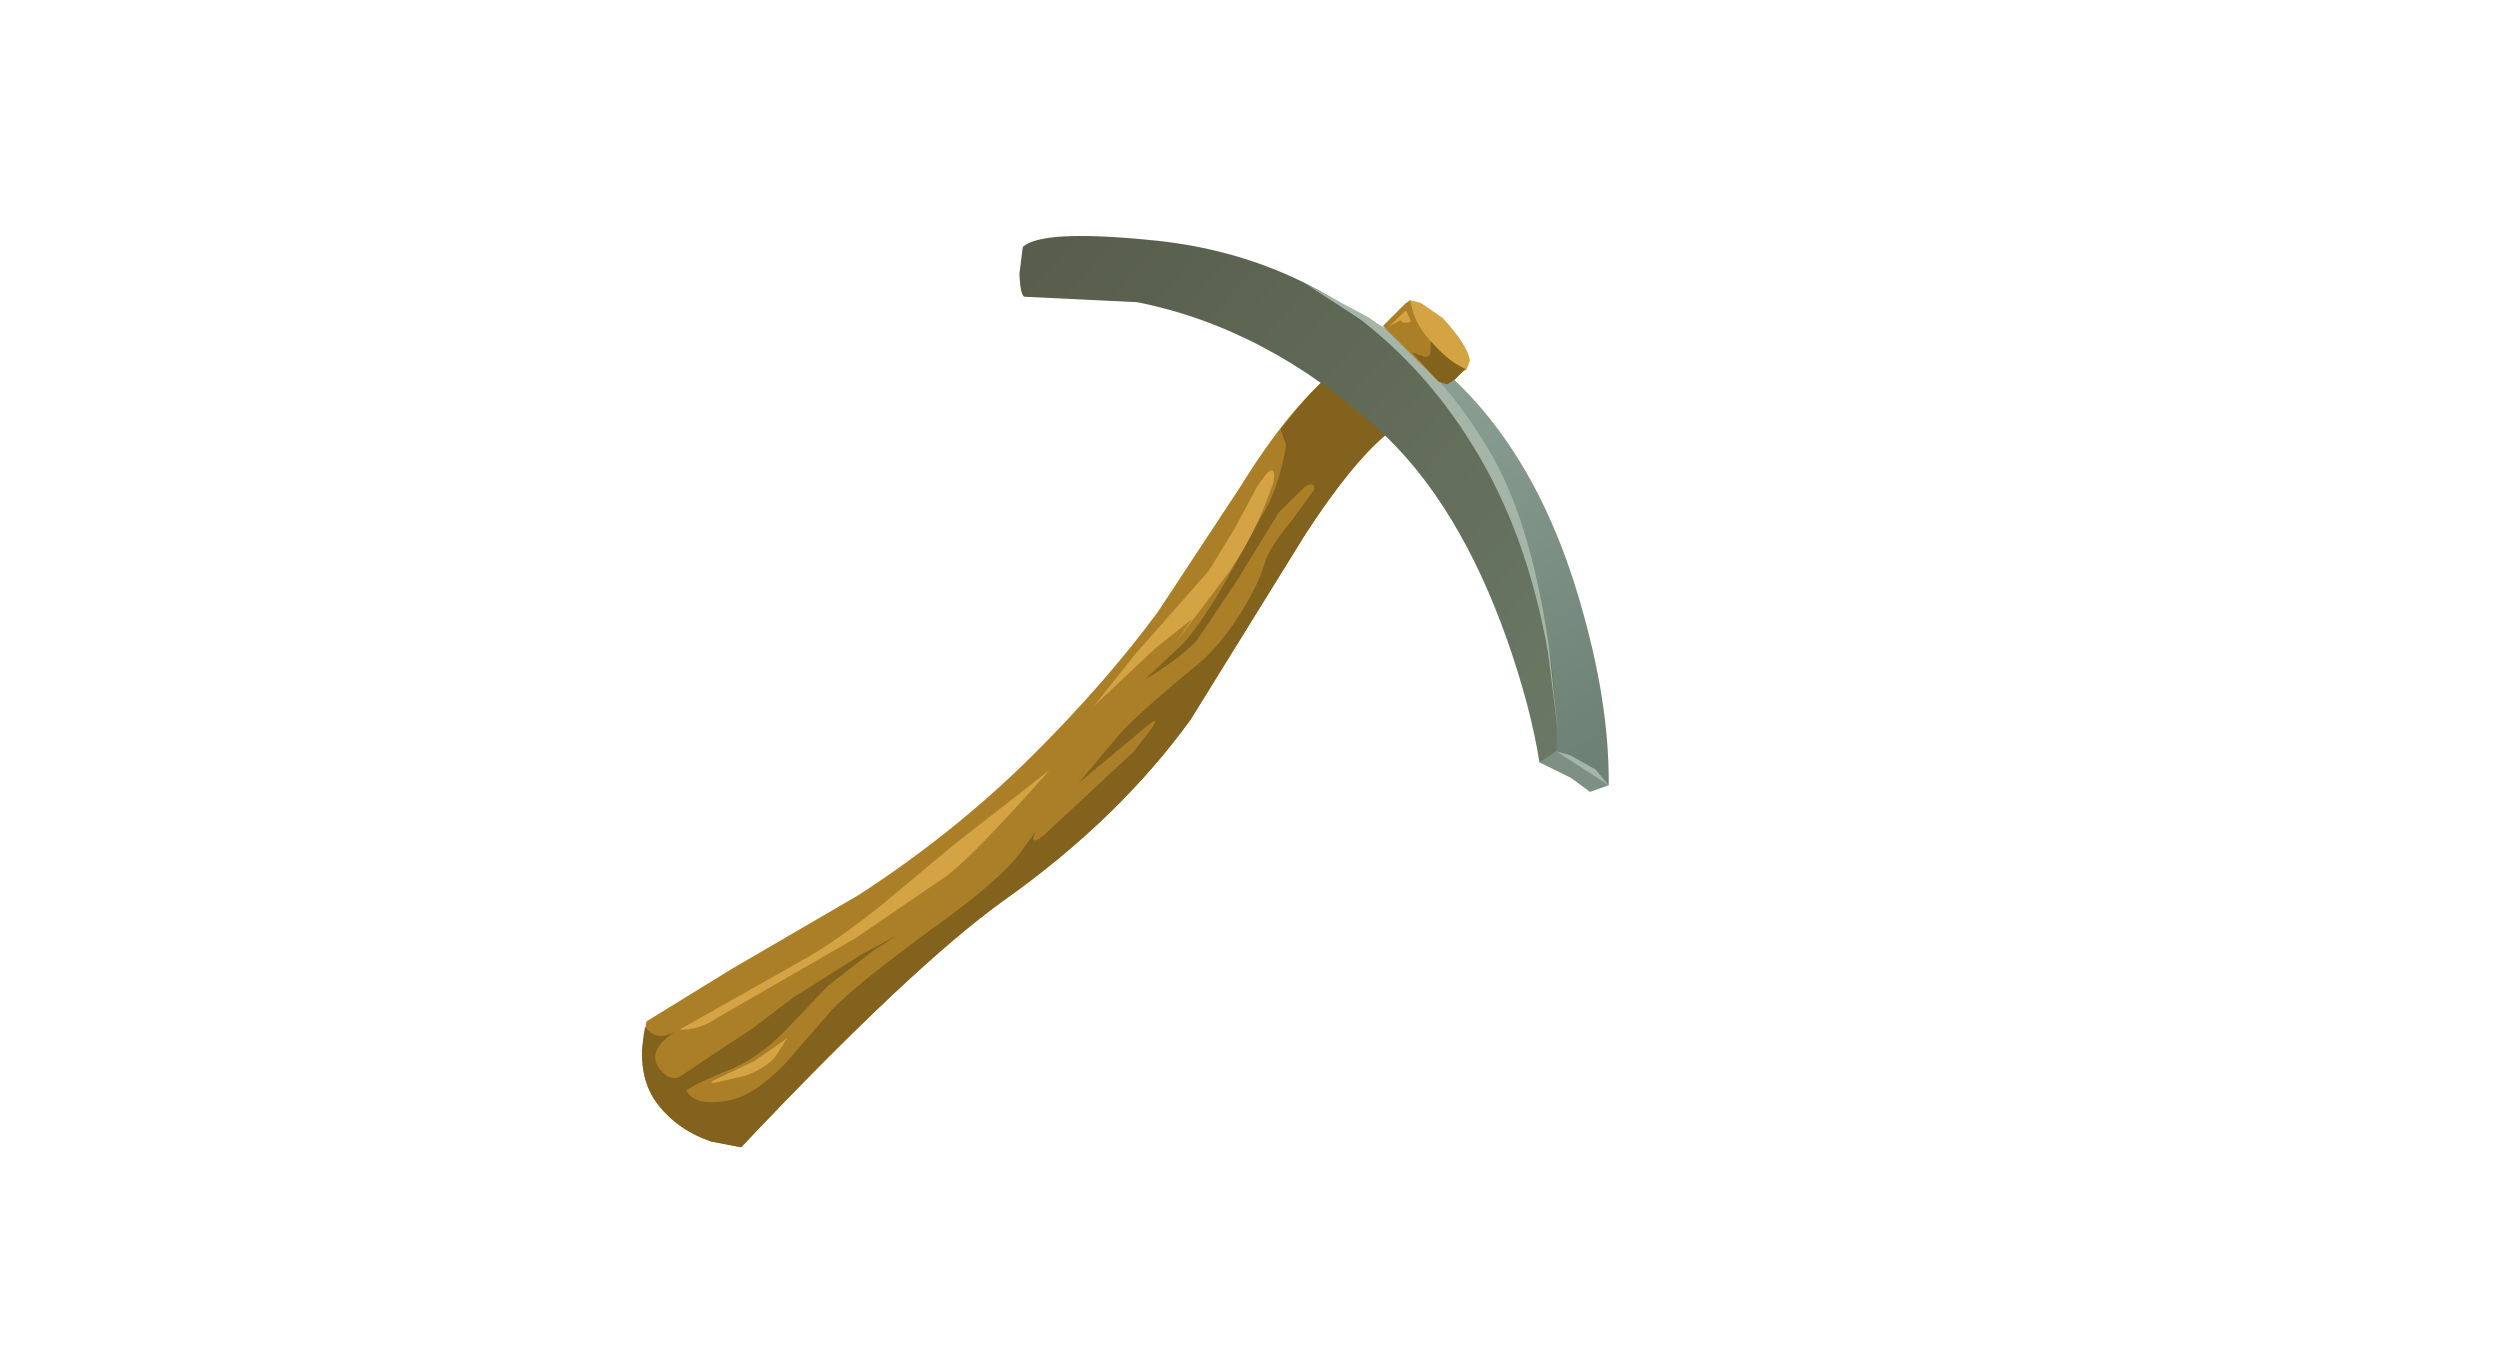 <?xml version="1.0" encoding="UTF-8" standalone="no"?>
<svg xmlns:xlink="http://www.w3.org/1999/xlink" height="63.0px" width="115.0px" xmlns="http://www.w3.org/2000/svg">
  <g transform="matrix(1.0, 0.0, 0.0, 1.0, 0.0, 0.0)">
    <use height="42.85" transform="matrix(0.994, 0.048, -0.048, 0.994, 31.377, 9.951)" width="44.05" xlink:href="#shape0"/>
  </g>
  <defs>
    <g id="shape0" transform="matrix(1.0, 0.0, 0.0, 1.0, 2.9, 39.55)">
      <path d="M27.75 -34.05 Q28.95 -34.25 29.65 -32.7 L30.15 -31.1 Q28.55 -29.65 26.55 -26.2 L21.7 -17.45 Q18.6 -12.7 13.5 -8.7 9.45 -5.5 1.9 3.3 L0.5 3.1 Q-1.05 2.65 -2.0 1.55 -2.85 0.6 -2.9 -0.95 L-2.75 -2.3 1.05 -4.9 6.75 -8.6 Q11.0 -11.65 14.4 -15.35 17.65 -18.9 19.95 -22.35 L23.5 -28.35 Q25.6 -32.15 27.75 -34.05" fill="#ab7f27" fill-rule="evenodd" stroke="none"/>
      <path d="M27.75 -34.05 Q28.95 -34.25 29.65 -32.7 L30.15 -31.1 Q28.55 -29.65 26.55 -26.2 L21.7 -17.45 Q18.6 -12.7 13.5 -8.7 9.45 -5.5 1.9 3.3 L0.5 3.1 Q-1.05 2.65 -2.0 1.55 -3.15 0.25 -2.8 -2.05 -2.25 -1.35 -1.4 -1.9 -2.75 -0.9 -2.0 -0.1 -1.5 0.45 -1.05 0.15 L0.5 -1.0 2.15 -2.2 4.0 -3.75 7.0 -5.85 8.65 -6.85 7.6 -6.1 5.55 -4.35 3.65 -2.15 Q2.5 -0.9 1.4 -0.35 -0.35 0.45 -0.75 0.8 -0.35 1.55 1.3 1.15 2.4 0.85 3.7 -0.6 L5.75 -3.2 Q6.75 -4.4 10.4 -7.35 13.25 -9.6 14.15 -10.95 L14.8 -11.95 Q14.5 -11.2 15.15 -11.75 L19.15 -15.85 19.95 -17.0 Q20.25 -17.55 19.75 -17.1 L16.65 -14.25 18.25 -16.35 Q18.9 -17.3 22.0 -20.1 22.85 -20.9 23.7 -22.35 24.5 -23.75 24.75 -24.75 24.9 -25.5 25.95 -26.9 L26.9 -28.35 Q26.9 -28.75 26.45 -28.45 L25.3 -27.2 23.55 -24.0 21.8 -21.1 Q20.9 -20.1 19.5 -19.2 L21.0 -20.75 Q21.75 -21.5 22.95 -23.8 L24.5 -26.95 Q25.25 -28.25 25.5 -30.35 L25.2 -31.05 Q26.6 -33.05 27.75 -34.05" fill="#82621d" fill-rule="evenodd" stroke="none"/>
      <path d="M-1.2 -2.0 L4.2 -5.4 Q5.75 -6.35 7.85 -8.2 L11.0 -11.1 15.3 -14.8 Q12.05 -10.75 10.8 -9.7 L6.7 -6.6 0.55 -2.65 Q-0.3 -2.0 -1.2 -2.0" fill="#d4a444" fill-rule="evenodd" stroke="none"/>
      <path d="M25.0 -28.6 Q24.3 -26.2 23.15 -24.35 L20.75 -20.85 21.55 -22.1 19.9 -20.65 17.2 -17.85 19.0 -20.35 22.2 -24.35 23.3 -26.35 24.25 -28.35 Q25.1 -29.8 25.0 -28.6" fill="#d4a444" fill-rule="evenodd" stroke="none"/>
      <path d="M2.3 -0.7 L3.8 -1.85 3.3 -1.0 Q2.95 -0.45 1.9 0.0 L0.45 0.4 Q0.2 0.4 0.8 0.1 L2.3 -0.7" fill="#d4a444" fill-rule="evenodd" stroke="none"/>
      <path d="M37.9 -16.25 L39.0 -17.8 41.15 -15.35 40.3 -15.0 39.4 -15.6 37.9 -16.25" fill="#7e9084" fill-rule="evenodd" stroke="none"/>
      <path d="M39.45 -23.65 Q41.0 -19.15 41.15 -15.35 40.0 -16.25 38.65 -16.8 L34.35 -27.05 28.55 -34.25 19.55 -38.1 19.6 -38.55 Q19.85 -39.0 20.6 -39.05 22.95 -39.35 29.7 -36.0 36.4 -32.65 39.45 -23.65" fill="url(#gradient0)" fill-rule="evenodd" stroke="none"/>
      <path d="M37.9 -16.25 Q37.4 -18.7 36.15 -21.8 33.6 -28.05 29.75 -31.25 24.35 -35.7 18.3 -36.6 L13.1 -36.6 Q12.9 -36.6 12.8 -37.65 L12.9 -38.9 Q13.75 -39.75 18.75 -39.5 25.45 -39.2 30.5 -35.1 35.55 -31.05 37.6 -23.5 38.65 -19.75 38.65 -16.8 L37.9 -16.25" fill="url(#gradient1)" fill-rule="evenodd" stroke="none"/>
      <path d="M38.65 -16.8 L39.3 -16.65 40.5 -16.05 41.15 -15.35 38.65 -16.8" fill="#a5b5a8" fill-rule="evenodd" stroke="none"/>
      <path d="M38.1 -21.5 L38.7 -17.65 38.05 -21.35 Q36.8 -26.85 34.1 -30.75 31.8 -34.1 28.65 -36.3 L26.0 -37.85 29.05 -36.4 Q32.6 -34.15 35.1 -30.2 37.05 -27.05 38.1 -21.5" fill="#a5b5a8" fill-rule="evenodd" stroke="none"/>
      <path d="M32.45 -36.55 Q33.65 -35.35 33.8 -34.65 L33.65 -34.2 Q33.05 -34.0 32.2 -34.8 L31.15 -36.1 30.75 -36.8 30.9 -37.3 31.4 -37.2 32.45 -36.55" fill="#d4a444" fill-rule="evenodd" stroke="none"/>
      <path d="M33.15 -33.75 L32.8 -33.5 32.4 -33.6 29.7 -36.05 30.7 -37.15 30.9 -37.3 31.05 -36.8 Q31.25 -36.2 31.8 -35.6 32.7 -34.6 33.6 -34.25 L33.15 -33.75" fill="#ab7f27" fill-rule="evenodd" stroke="none"/>
      <path d="M33.15 -33.75 L32.8 -33.5 32.4 -33.6 31.1 -34.9 31.6 -34.75 Q31.8 -34.65 31.95 -34.85 L31.95 -35.45 Q32.8 -34.55 33.6 -34.25 L33.15 -33.75" fill="#82621d" fill-rule="evenodd" stroke="none"/>
      <path d="M30.65 -36.75 L30.75 -36.8 30.95 -36.4 Q31.05 -36.25 30.65 -36.25 L30.5 -36.35 30.0 -36.05 30.65 -36.75" fill="#d4a444" fill-rule="evenodd" stroke="none"/>
    </g>
    <linearGradient gradientTransform="matrix(0.009, 0.013, 0.013, -0.009, 32.5, -27.55)" gradientUnits="userSpaceOnUse" id="gradient0" spreadMethod="pad" x1="-819.2" x2="819.2">
      <stop offset="0.0" stop-color="#98ad9e"/>
      <stop offset="1.0" stop-color="#6d8175"/>
    </linearGradient>
    <linearGradient gradientTransform="matrix(0.016, 0.013, 0.013, -0.016, 27.65, -30.9)" gradientUnits="userSpaceOnUse" id="gradient1" spreadMethod="pad" x1="-819.2" x2="819.2">
      <stop offset="0.0" stop-color="#585c4b"/>
      <stop offset="1.0" stop-color="#697864"/>
    </linearGradient>
  </defs>
</svg>
